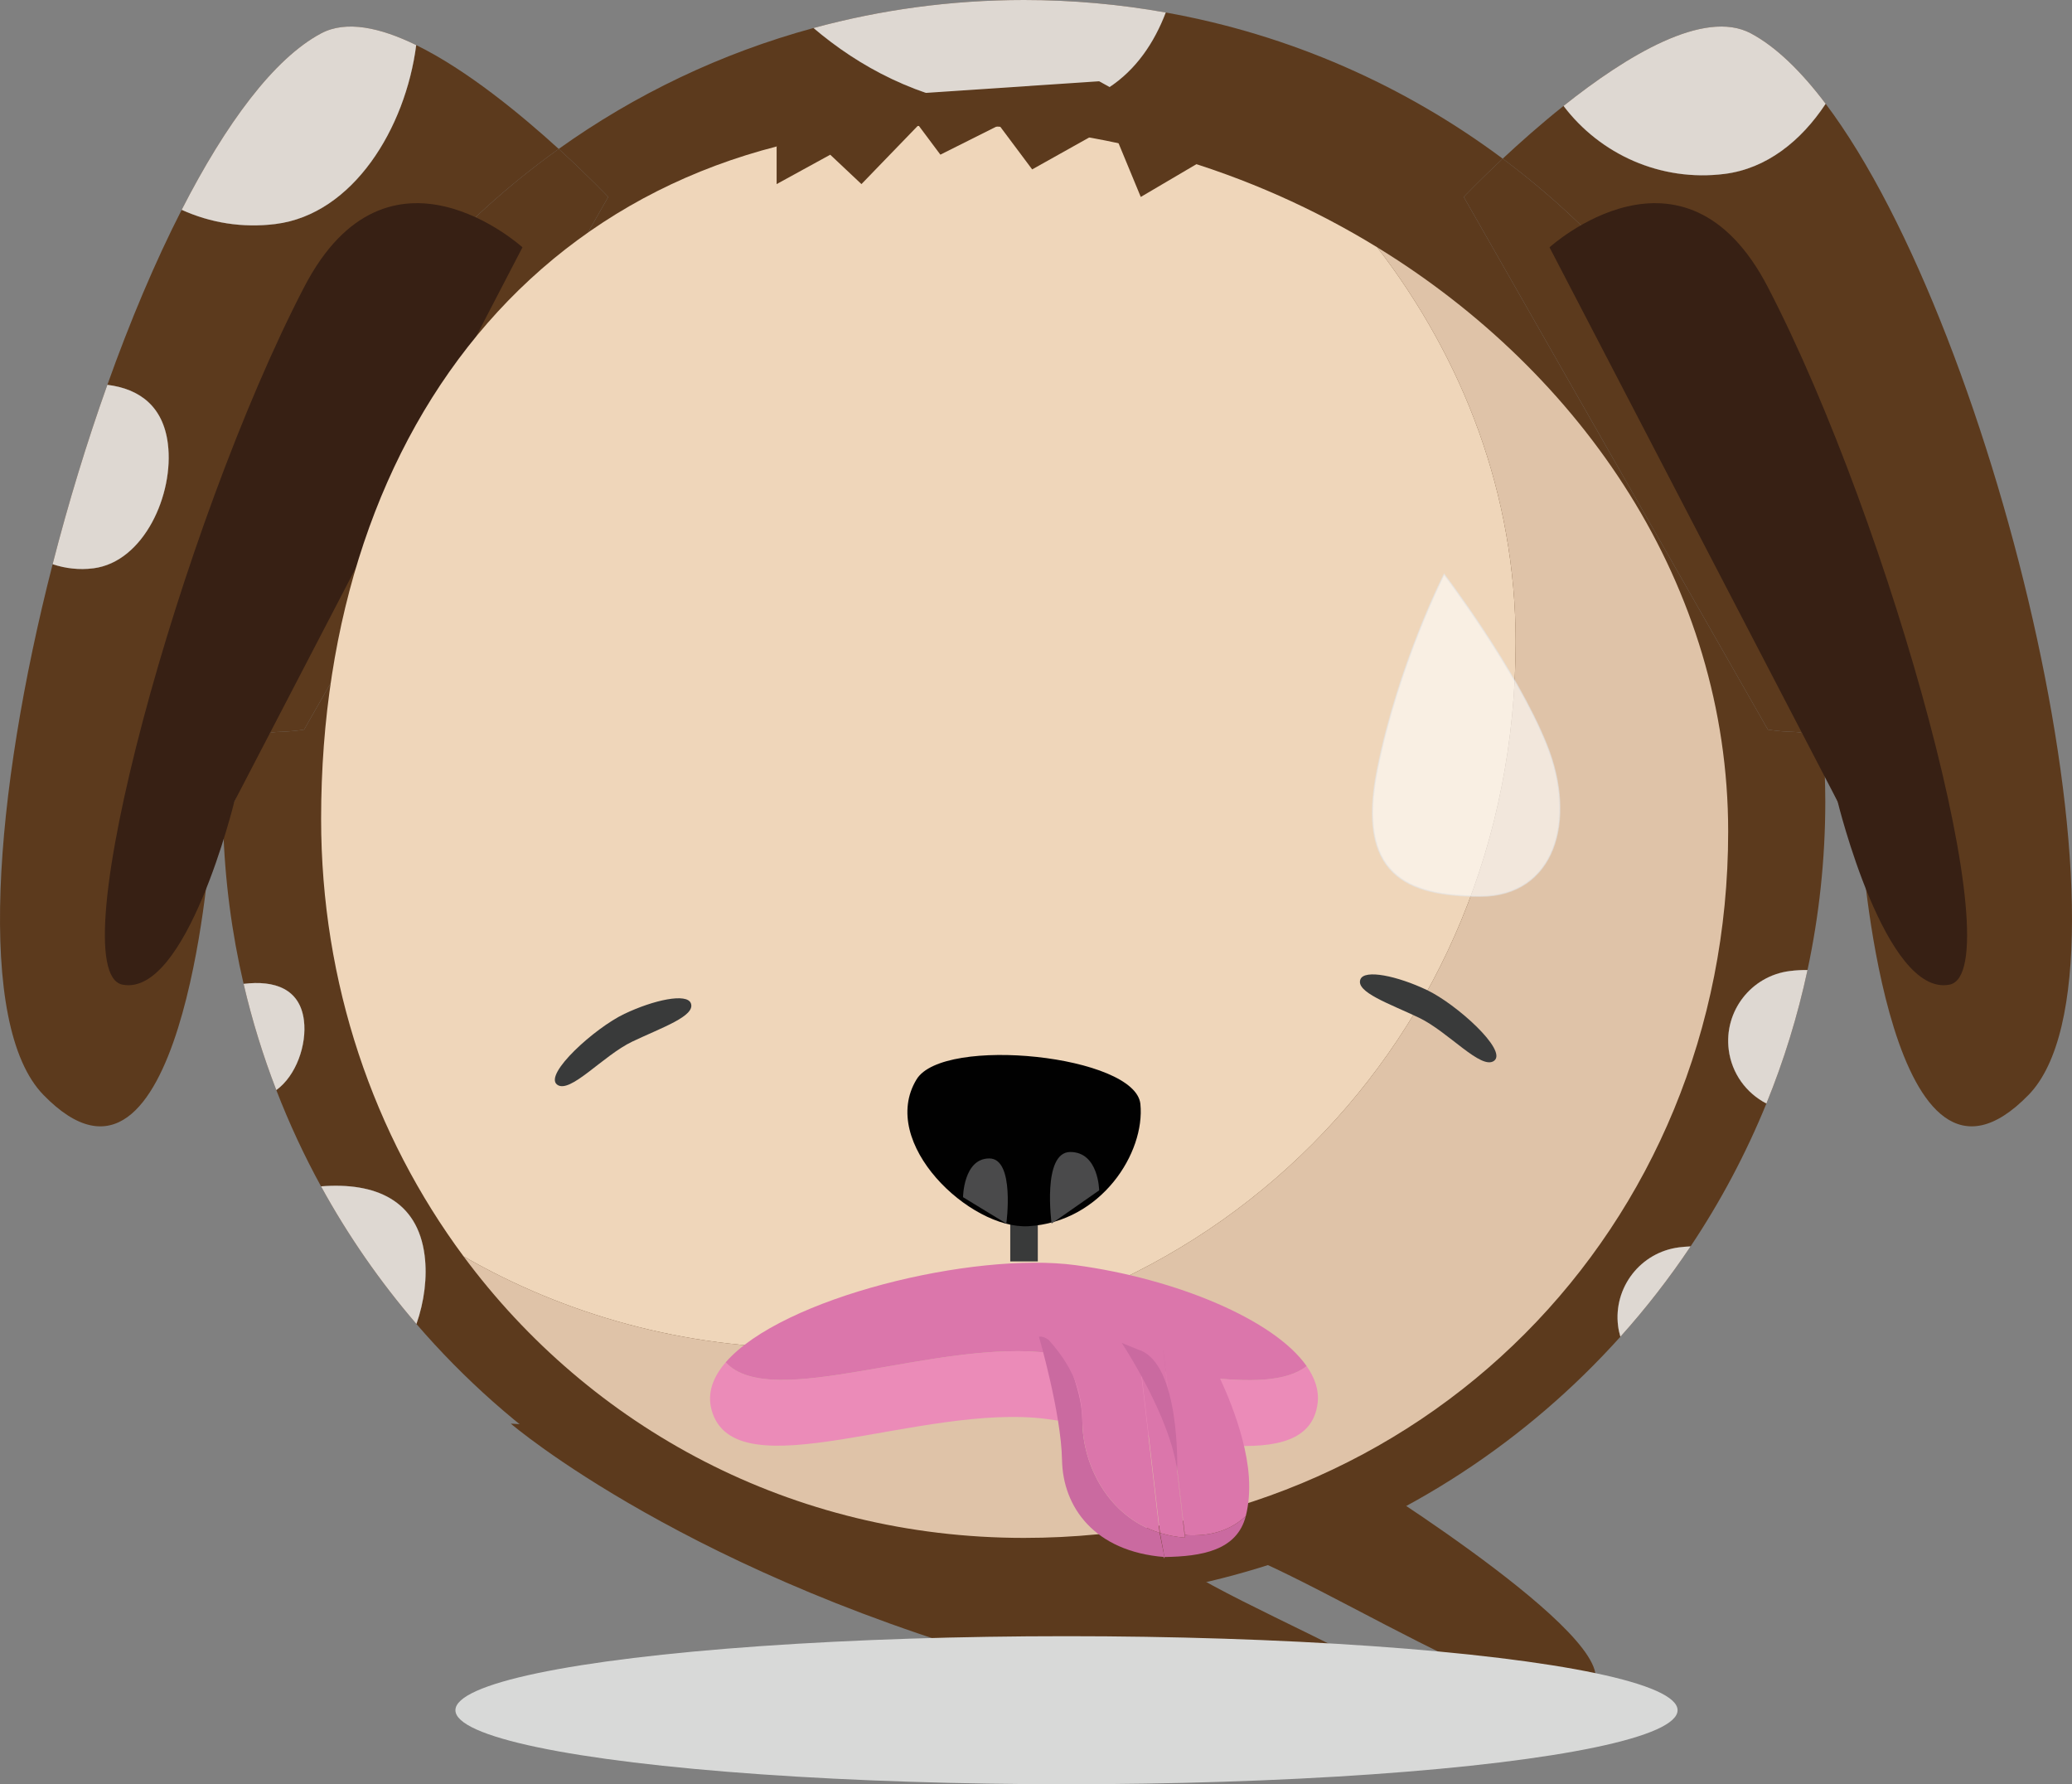 <?xml version="1.0" encoding="iso-8859-1"?>
<!-- Generator: Adobe Illustrator 16.0.0, SVG Export Plug-In . SVG Version: 6.00 Build 0)  -->
<!DOCTYPE svg PUBLIC "-//W3C//DTD SVG 1.1//EN" "http://www.w3.org/Graphics/SVG/1.1/DTD/svg11.dtd">
<svg version="1.1" xmlns="http://www.w3.org/2000/svg" xmlns:xlink="http://www.w3.org/1999/xlink" x="0px" y="0px"
	 width="376.239px" height="323.909px" viewBox="0 0 376.239 323.909" style="enable-background:new 0 0 376.239 323.909;"
	 xml:space="preserve">
<rect x="0" y="0" width="376.239" height="323.909" fill="#808080" stroke="none"/>
<g id="sick">
	<g>
		<path style="fill:#5C3A1D;" d="M246.625,267.741c0,0,51.844,32.16,41.846,39.057c-11.203,7.729-62.002-29.965-75.002-27.607
			c-17.648,3.201,64.75,30.211,52.443,39.143c-10.533,7.643-76.719-15-76.719-15c-63.972-17-96.445-44.891-96.445-44.891"/>
		<path style="fill:#5C3A1D;" d="M101.454,27.037c-6.877-6.266-16.705-14.366-25.877-18.851
			c-1.943,15.095-11.463,30.705-25.533,32.48c-6.037,0.764-11.891-0.23-17.053-2.576c-4.824,9.428-9.387,20.26-13.496,31.771
			c5.867,0.732,10.131,3.904,10.986,10.688c1.158,9.172-4.355,21.465-13.529,22.623c-2.578,0.326-5.086,0.027-7.395-0.746
			c-10.719,41.76-13.945,83.723-1.686,96.328c25,25.709,30.16-43.523,30.16-43.523c0.926-1.92,1.746-3.654,2.488-5.256
			c-0.045-1.486-0.074-2.977-0.074-4.473C40.446,96.649,64.522,53.425,101.454,27.037z"/>
		<path style="fill:#5C3A1D;" d="M331.508,18.841c-4.469,6.773-10.742,11.77-18.344,12.729c-11.66,1.473-22.631-3.598-29.252-12.34
			c-4.186,3.336-8.004,6.734-11.047,9.576c34.211,25.523,56.809,65.738,58.471,111.296c1.396,3.287,3.467,8.082,6.869,15.127
			c0,0,5.16,69.232,30.16,43.523C390.232,176.267,362.848,60.376,331.508,18.841z"/>
		<path style="fill:#5C3A1D;" d="M321.016,132.45l-55.223-96.697c0,0,2.754-2.912,7.072-6.947
			C255.148,15.59,234.32,6.31,211.68,2.27c-4.145,10.838-13.072,19.867-31.789,17.369c-13.287-1.774-23.883-7.515-32.17-14.553
			c-16.83,4.571-32.451,12.079-46.268,21.952c5.406,4.926,8.99,8.717,8.99,8.717L55.221,132.45
			c-9.898,1.576-4.93-3.535-14.701,17.523c0.297,9.82,1.562,19.396,3.713,28.637c5.672-0.697,10.232,0.92,10.951,6.605
			c0.562,4.451-1.41,10.07-5.012,12.676c2.328,6.029,5.043,11.865,8.121,17.477c9.828-0.775,17.543,2.484,18.812,12.562
			c0.496,3.926-0.061,8.342-1.486,12.428c17.27,20.066,39.922,35.365,65.715,43.666c-2.418-11.258-3.387-20.904-3.387-20.904h95.998
			c0,0-1.037,8.859-3.025,20.785c24.643-8.002,46.4-22.396,63.314-41.236c-0.182-0.629-0.33-1.273-0.416-1.945
			c-0.883-7.002,4.076-13.395,11.078-14.279c0.711-0.09,1.402-0.141,2.08-0.17c5.422-8.109,10.047-16.795,13.773-25.943
			c-3.621-1.865-6.293-5.422-6.842-9.768c-0.883-7.002,4.076-13.396,11.078-14.279c1.117-0.141,2.193-0.201,3.227-0.188
			c2.111-9.867,3.232-20.1,3.232-30.596c0-1.809-0.045-3.607-0.109-5.398C327.35,130.718,328.902,133.706,321.016,132.45z"/>
		<path style="fill:#5C3A1D;" d="M183.946,263.138c-7.824,0.537-9.158,13.855-10.557,27.318c4.139,0.354,8.324,0.545,12.557,0.545
			c2.721,0,5.421-0.08,8.105-0.229C192.523,275.288,190.199,262.71,183.946,263.138z"/>
		<path style="fill:#5C3A1D;" d="M137.948,263.12c0,0,0.969,9.646,3.387,20.904c10.236,3.293,20.967,5.484,32.055,6.432
			c1.398-13.463,2.732-26.781,10.557-27.318c6.253-0.428,8.578,12.15,10.105,27.635c12.801-0.703,25.158-3.064,36.869-6.867
			c1.988-11.926,3.025-20.785,3.025-20.785H137.948z"/>
		<path style="fill:#5C3A1D;" d="M55.221,132.45l55.223-96.697c0,0-3.584-3.791-8.99-8.717
			C64.522,53.425,40.446,96.649,40.446,145.501c0,1.496,0.029,2.986,0.074,4.473C50.292,128.915,45.323,134.026,55.221,132.45z"/>
		<path style="fill:#5C3A1D;" d="M272.865,28.806c-4.318,4.035-7.072,6.947-7.072,6.947l55.223,96.697
			c7.887,1.256,6.334-1.732,10.32,7.652C329.674,94.544,307.076,54.33,272.865,28.806z"/>
		<path style="fill:#5C3A1D;" d="M50.043,40.666c14.07-1.775,23.59-17.385,25.533-32.48c-6.52-3.188-12.709-4.551-17.268-2.125
			c-8.555,4.553-17.295,16.349-25.318,32.029C38.153,40.435,44.006,41.429,50.043,40.666z"/>
		<path style="opacity:0.8;fill:#FFFFFF;" d="M50.043,40.666c14.07-1.775,23.59-17.385,25.533-32.48
			c-6.52-3.188-12.709-4.551-17.268-2.125c-8.555,4.553-17.295,16.349-25.318,32.029C38.153,40.435,44.006,41.429,50.043,40.666z"/>
		<path style="fill:#5C3A1D;" d="M313.164,31.57c7.602-0.959,13.875-5.955,18.344-12.729c-4.49-5.95-9.061-10.375-13.58-12.781
			c-8.484-4.516-22.607,4.083-34.016,13.169C290.533,27.972,301.504,33.042,313.164,31.57z"/>
		<path style="opacity:0.8;fill:#FFFFFF;" d="M313.164,31.57c7.602-0.959,13.875-5.955,18.344-12.729
			c-4.49-5.95-9.061-10.375-13.58-12.781c-8.484-4.516-22.607,4.083-34.016,13.169C290.533,27.972,301.504,33.042,313.164,31.57z"/>
		<path style="fill:#5C3A1D;" d="M16.952,103.171c9.174-1.158,14.688-13.451,13.529-22.623c-0.855-6.783-5.119-9.955-10.986-10.688
			c-3.74,10.477-7.102,21.512-9.938,32.564C11.866,103.198,14.374,103.497,16.952,103.171z"/>
		<path style="opacity:0.8;fill:#FFFFFF;" d="M16.952,103.171c9.174-1.158,14.688-13.451,13.529-22.623
			c-0.855-6.783-5.119-9.955-10.986-10.688c-3.74,10.477-7.102,21.512-9.938,32.564C11.866,103.198,14.374,103.497,16.952,103.171z"
			/>
		<path style="fill:#5C3A1D;" d="M77.106,227.931c-1.27-10.078-8.984-13.338-18.812-12.562c4.904,8.943,10.721,17.314,17.326,24.99
			C77.045,236.272,77.602,231.856,77.106,227.931z"/>
		<path style="opacity:0.8;fill:#FFFFFF;" d="M77.106,227.931c-1.27-10.078-8.984-13.338-18.812-12.562
			c4.904,8.943,10.721,17.314,17.326,24.99C77.045,236.272,77.602,231.856,77.106,227.931z"/>
		<path style="fill:#5C3A1D;" d="M55.184,185.216c-0.719-5.686-5.279-7.303-10.951-6.605c1.539,6.611,3.533,13.049,5.939,19.281
			C53.774,195.286,55.747,189.667,55.184,185.216z"/>
		<path style="opacity:0.8;fill:#FFFFFF;" d="M55.184,185.216c-0.719-5.686-5.279-7.303-10.951-6.605
			c1.539,6.611,3.533,13.049,5.939,19.281C53.774,195.286,55.747,189.667,55.184,185.216z"/>
		<path style="fill:#5C3A1D;" d="M293.818,240.724c0.086,0.672,0.234,1.316,0.416,1.945c4.623-5.146,8.883-10.625,12.742-16.395
			c-0.678,0.029-1.369,0.08-2.08,0.17C297.895,227.329,292.936,233.722,293.818,240.724z"/>
		<path style="opacity:0.8;fill:#FFFFFF;" d="M293.818,240.724c0.086,0.672,0.234,1.316,0.416,1.945
			c4.623-5.146,8.883-10.625,12.742-16.395c-0.678,0.029-1.369,0.08-2.08,0.17C297.895,227.329,292.936,233.722,293.818,240.724z"/>
		<path style="fill:#5C3A1D;" d="M324.986,176.284c-7.002,0.883-11.961,7.277-11.078,14.279c0.549,4.346,3.221,7.902,6.842,9.768
			c3.162-7.768,5.672-15.867,7.463-24.234C327.18,176.083,326.104,176.144,324.986,176.284z"/>
		<path style="opacity:0.8;fill:#FFFFFF;" d="M324.986,176.284c-7.002,0.883-11.961,7.277-11.078,14.279
			c0.549,4.346,3.221,7.902,6.842,9.768c3.162-7.768,5.672-15.867,7.463-24.234C327.18,176.083,326.104,176.144,324.986,176.284z"/>
		<path style="fill:#5C3A1D;" d="M211.68,2.27C203.326,0.778,194.727,0,185.946,0c-13.23,0-26.043,1.775-38.225,5.085
			c8.287,7.038,18.883,12.779,32.17,14.553C198.607,22.136,207.535,13.107,211.68,2.27z"/>
		<path style="opacity:0.8;fill:#FFFFFF;" d="M211.68,2.27C203.326,0.778,194.727,0,185.946,0c-13.23,0-26.043,1.775-38.225,5.085
			c8.287,7.038,18.883,12.779,32.17,14.553C198.607,22.136,207.535,13.107,211.68,2.27z"/>
		<path style="fill:#372014;" d="M94.872,44.9c0,0-24.387-22.17-39.65,7.229C32.797,95.317,10.602,176.483,22.247,178.753
			c11.645,2.271,20.311-33.252,20.311-33.252"/>
		<path style="fill:#372014;" d="M281.365,44.9c0,0,24.387-22.17,39.65,7.229c22.424,43.189,44.619,124.355,32.975,126.625
			c-11.645,2.271-20.311-33.252-20.311-33.252"/>
		<path style="fill:#DFC3A8;" d="M250.084,44.9c15.629,20.308,25.131,44.869,25.131,71.632c0,72.092-55.766,128.23-127.859,128.23
			c-23.213,0-44.705-6.066-63.186-16.689c23.037,31.078,59.566,51.117,101.777,51.117c72.091,0,127.859-56.139,127.859-128.23
			C313.807,106.294,287.354,67.761,250.084,44.9z"/>
		<path style="fill:#EFD6BA;" d="M275.215,116.532c0-26.764-9.502-51.324-25.131-71.632c-22.885-14.039-49.848-22.17-77.275-22.17
			c-72.096,0-114.5,53.828-114.5,125.923c0,29.885,9.551,57.418,25.861,79.42c18.48,10.623,39.973,16.689,63.186,16.689
			C219.449,244.763,275.215,188.624,275.215,116.532z"/>
		<ellipse style="fill:#D8D9D8;" cx="193.657" cy="310.472" rx="110.96" ry="13.438"/>
		<g>
			
				<line style="fill:none;stroke:#393A3A;stroke-width:5;stroke-miterlimit:10;" x1="185.946" y1="209.218" x2="185.946" y2="228.997"/>
			<path style="fill:#010101;" d="M186.754,222.606c-10.584,0.631-27.33-15.131-20.322-26.656
				c4.861-7.994,39.759-4.363,40.644,4.473S200.008,221.815,186.754,222.606z"/>
			<path style="fill:#4A4A4B;" d="M174.87,217.335c0,0,0.072-7.033,4.77-7.033c4.699,0,3.094,11.826,3.094,11.826"/>
			<path style="fill:#4A4A4B;" d="M199.586,216.097c0,0-0.08-6.963-5.24-6.963c-5.162,0-3.396,12.994-3.396,12.994"/>
		</g>
		<polyline style="fill:#5C3A1D;" points="141.022,26.591 141.022,33.421 150.756,28.087 156.424,33.421 166.762,22.73 
			170.756,28.076 181.424,22.73 187.424,30.753 201.756,22.73 207.143,35.753 221.869,27.087 199.586,14.754 149.756,18.087 		"/>
		<g>
			<path style="fill:#393A3A;" d="M125.448,182.13c0.893,2.316-5.246,4.396-10.609,6.947c-5.359,2.547-11.375,9.641-13.697,7.811
				c-2.416-1.904,6.879-10.285,12.242-12.832C118.741,181.507,124.721,180.247,125.448,182.13z"/>
			<g>
				<path style="fill:#EB8BB8;" d="M191.004,245.677c-20.822-2.809-50.925,10.723-59.228,1.635c-2.35,2.719-3.377,5.613-2.578,8.596
					c4.094,15.26,38.16-1.369,61.021,1.717c22.887,3.094,47.42,10.594,49.043-2.926c0.271-2.258-0.471-4.512-2-6.699
					C229.973,253.796,209.932,248.235,191.004,245.677z"/>
				<path style="fill:#DB76AB;" d="M195.342,229.679c-18.578-2.516-53.414,5.885-63.566,17.633
					c8.303,9.088,38.406-4.443,59.228-1.635c18.928,2.559,38.969,8.119,46.258,2.322
					C231.352,239.546,213.508,232.124,195.342,229.679z"/>
			</g>
			<path style="fill:#393A3A;" d="M247.027,177.796c-0.895,2.316,5.244,4.396,10.607,6.947c5.359,2.547,11.375,9.641,13.697,7.811
				c2.416-1.904-6.879-10.285-12.24-12.832C253.732,177.173,247.752,175.913,247.027,177.796z"/>
			<path style="opacity:0.6;fill:#FFFFFF;stroke:#E5E5E5;stroke-width:0.25;stroke-miterlimit:10;" d="M262.23,104.274
				c0,0-8.27,16.227-12.111,35.357c-3.842,19.129,5.215,23.062,18.66,23.062s17.594-13.66,12.062-27.463
				C275.312,121.431,262.23,104.274,262.23,104.274z"/>
			<g>
				<g>
					<path style="fill:#CA6AA0;" d="M215.73,278.706c-0.201-0.01-0.383-0.045-0.578-0.061l-3.879-33.396
						c-0.02-0.004-0.039-0.008-0.059-0.012l3.938,33.902c-1.619-0.127-3.125-0.422-4.521-0.854l0.816,4.375
						c0.195,0.016-0.578-2.713,0,0c0.092,0.434-0.426,0.008,0,0c6.67-0.107,13.174-1.131,14.771-7.455
						c-2.291,2.207-5.412,3.447-9.195,3.508C216.598,278.722,216.172,278.729,215.73,278.706z"/>
					<path style="fill:#CA6AA0;" d="M196.553,258.433c-0.086-4.516-1.02-6.418-2.092-10.271c-1.695-2.318-3.842-5.801-5.81-5.502
						c0,0,4.033,13.793,4.197,22.439c0.164,8.512,5.902,16.57,18.6,17.562l-0.875-4.395
						C201.066,275.29,196.695,265.843,196.553,258.433z"/>
					<path style="fill:#DB76AB;" d="M226.775,268.149c-0.59-9.088-5.951-19.348-5.951-19.348s-3.014-2.193-9.551-3.553l3.879,33.396
						c0.195,0.016,0.377,0.051,0.578,0.061c0.441,0.023,0.867,0.016,1.293,0.008c3.783-0.061,6.904-1.301,9.195-3.508
						C226.746,273.122,226.945,270.759,226.775,268.149z"/>
					<path style="fill:#DB76AB;" d="M211.215,245.237c-1.297-0.268-2.719-0.506-4.297-0.684c-0.068-0.008-0.139-0.016-0.207-0.023
						l3.92,33.756c1.396,0.432,2.902,0.727,4.521,0.854L211.215,245.237z"/>
					<path style="fill:#DB76AB;" d="M190.467,243.292c5.344,5.994,6,10.625,6.086,15.141c0.143,7.41,4.514,16.857,14.02,19.834
						l-3.861-33.242C203.25,244.646,195.32,242.882,190.467,243.292z"/>
				</g>
				<path style="fill:#CA6AA0;" d="M203.686,243.786c0,0,8.926,13.475,10.066,23.295c0,0,0.684-19.67-7.041-22.057L203.686,243.786z
					"/>
			</g>
		</g>
	</g>
</g>
<g id="Layer_1">
</g>
</svg>
